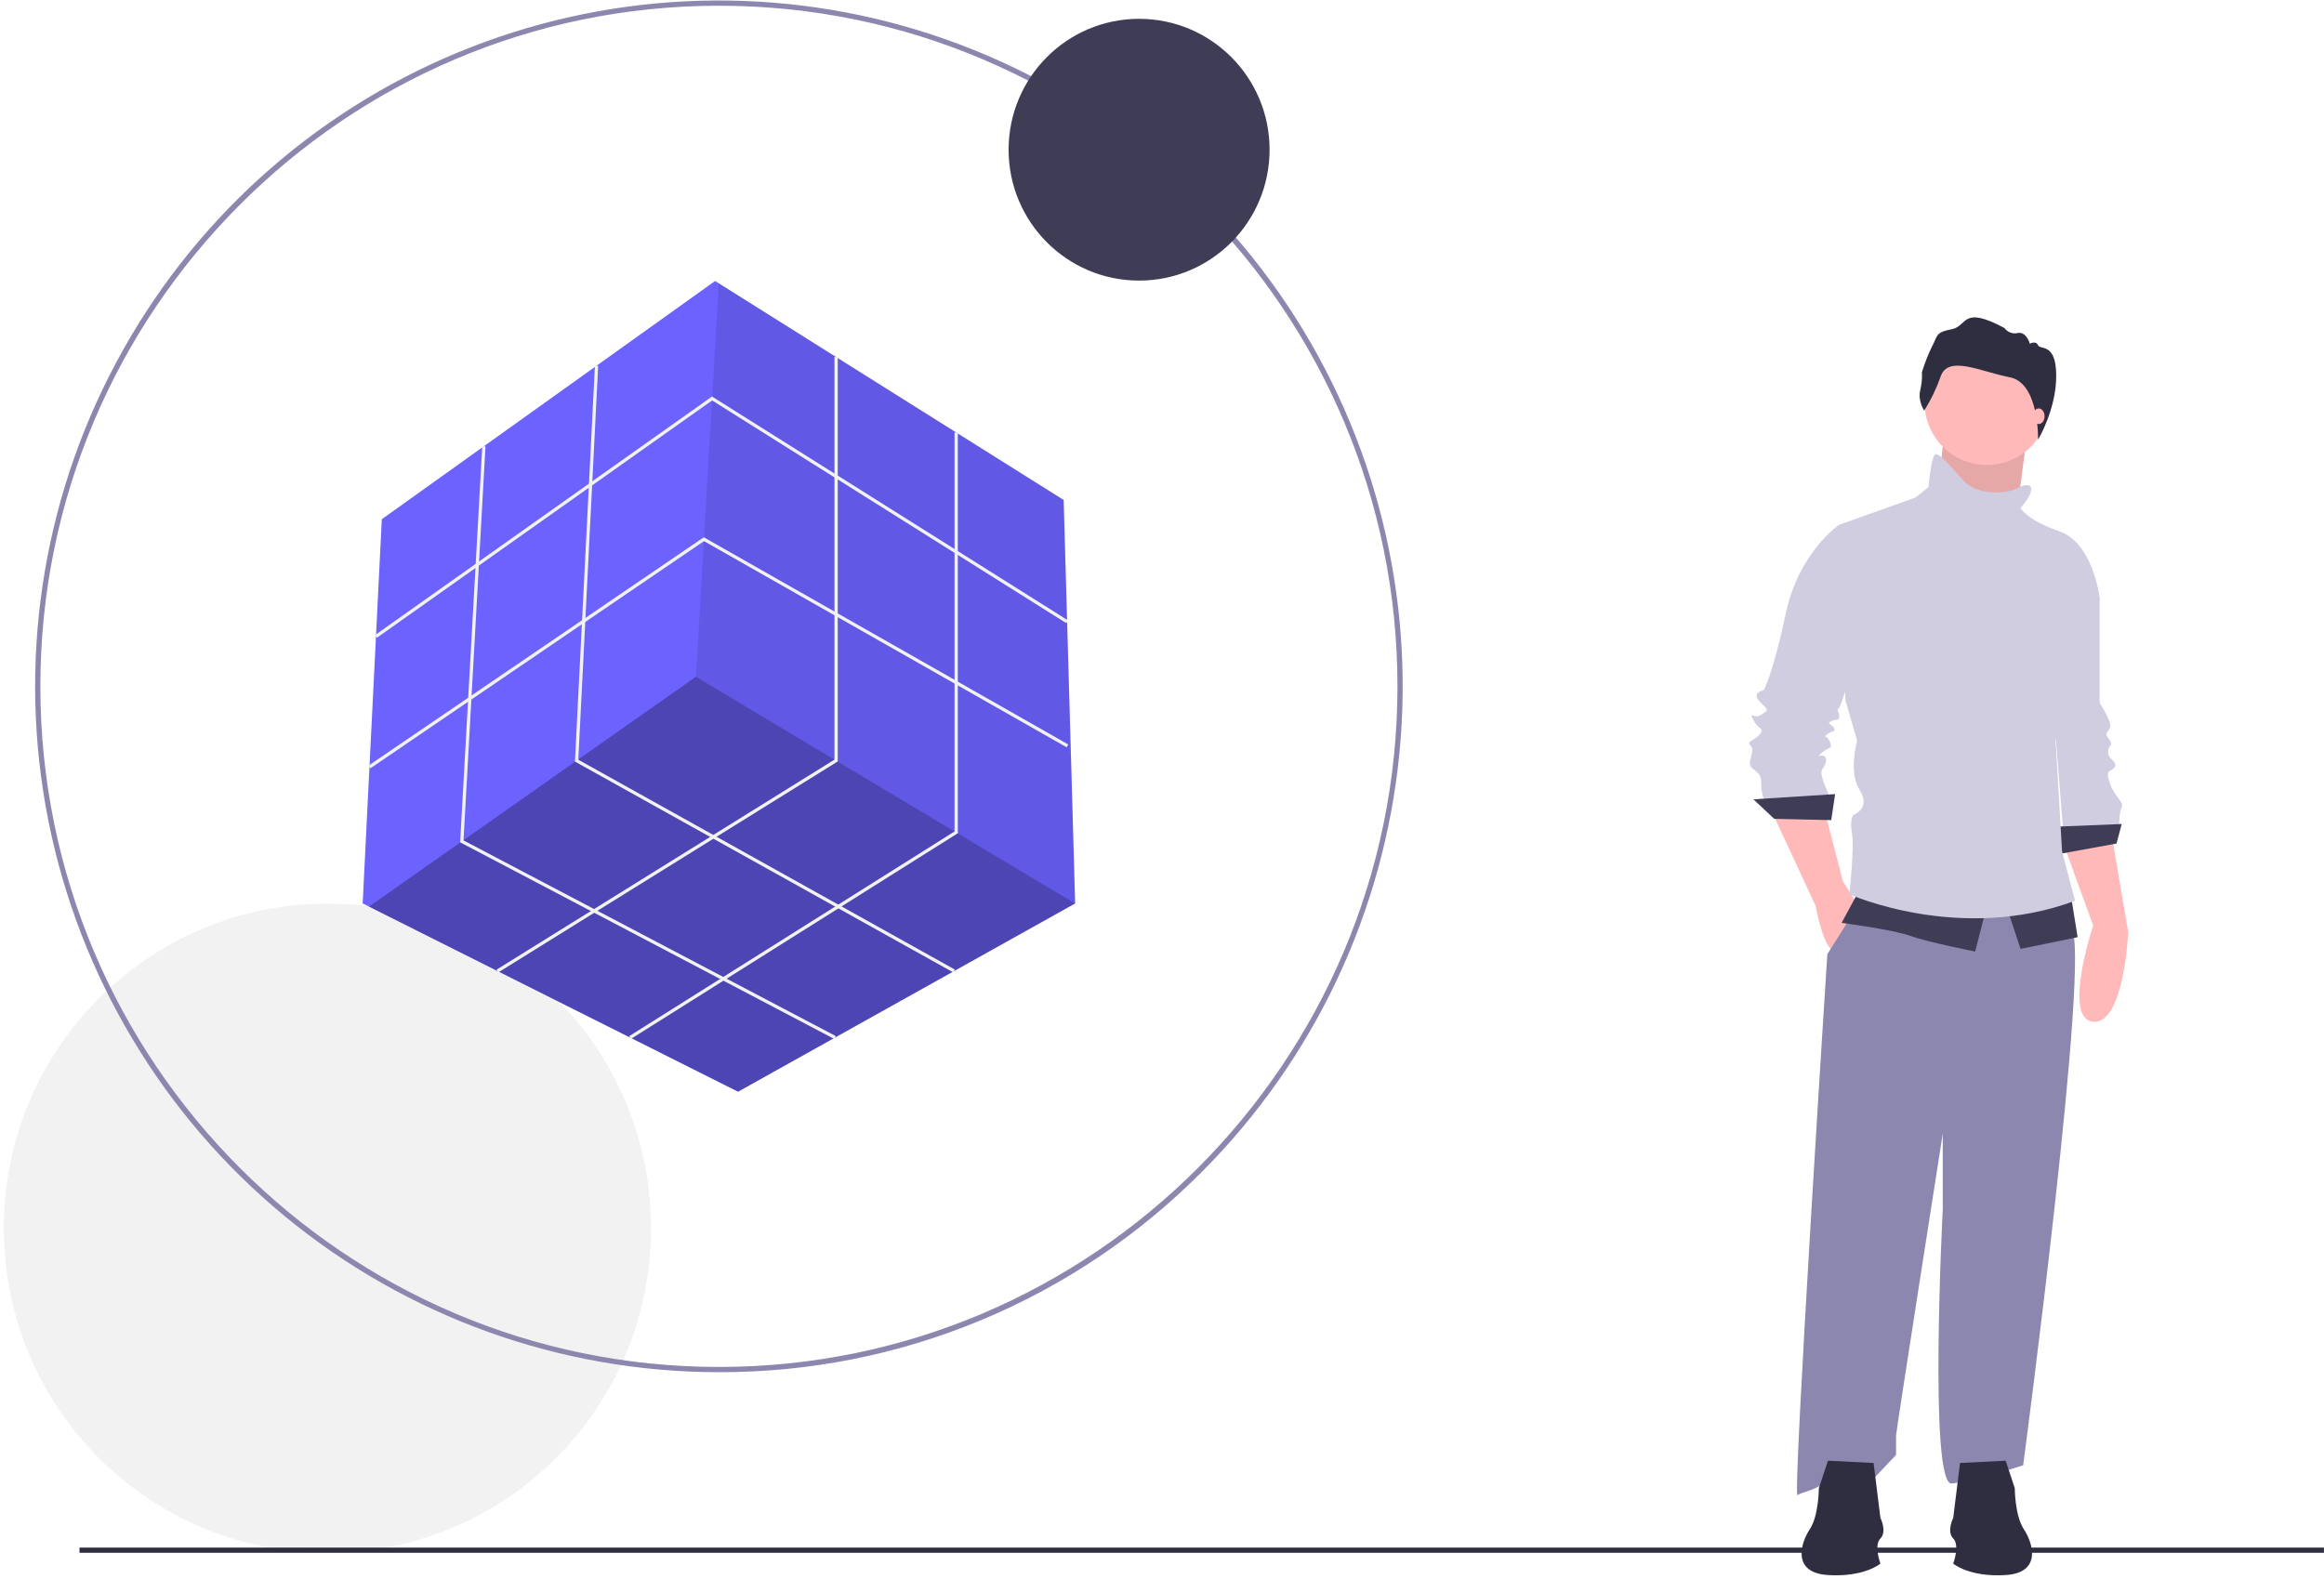 <svg width="599" height="407" viewBox="0 0 599 407" fill="none" xmlns="http://www.w3.org/2000/svg">
<g clip-path="url(#clip0)">
<path d="M84.395 400.327C130.461 400.327 167.806 362.86 167.806 316.643C167.806 270.425 130.461 232.958 84.395 232.958C38.329 232.958 0.984 270.425 0.984 316.643C0.984 362.86 38.329 400.327 84.395 400.327Z" fill="#F2F2F2"/>
<path d="M185.295 353.761C144.521 353.761 105.008 339.577 73.49 313.626C41.971 287.674 20.396 251.561 12.441 211.44C4.487 171.318 10.644 129.671 29.865 93.594C49.086 57.516 80.18 29.241 117.85 13.587C155.52 -2.068 197.435 -4.134 236.453 7.741C275.471 19.616 309.179 44.696 331.831 78.71C354.484 112.723 364.681 153.565 360.684 194.275C356.688 234.986 338.745 273.046 309.914 301.972C293.587 318.443 274.166 331.501 252.775 340.39C231.384 349.28 208.448 353.824 185.295 353.761ZM185.295 1.478C88.858 1.478 10.402 80.192 10.402 176.944C10.402 273.697 88.858 352.411 185.295 352.411C281.731 352.411 360.188 273.697 360.188 176.944C360.188 80.192 281.731 1.478 185.295 1.478Z" fill="#8C87AF"/>
<path d="M277.114 232.91L277.094 232.92L190.232 281.446L95.115 233.732L93.476 232.91L98.412 133.856L184.307 72.443L185.255 73.037L274.152 128.903L277.114 232.91Z" fill="#6C63FF"/>
<path opacity="0.3" d="M277.094 232.92L190.231 281.446L95.114 233.732L179.37 174.468L277.094 232.92Z" fill="black"/>
<path opacity="0.1" d="M277.114 232.909L179.371 174.468L185.256 73.037L274.152 128.903L277.114 232.909Z" fill="black"/>
<path d="M97.147 164.421L96.664 163.736L183.518 102.229L275.267 159.942L274.823 160.653L183.545 103.237L97.147 164.421Z" fill="#F2F2F2"/>
<path d="M95.465 198.073L94.995 197.379L181.409 138.518L181.635 138.647L275.346 191.933L274.933 192.663L181.448 139.505L95.465 198.073Z" fill="#F2F2F2"/>
<path d="M128.435 250.693L127.994 249.98L215.084 195.838V92.046H215.921V196.306L128.435 250.693Z" fill="#F2F2F2"/>
<path d="M162.619 267.838L162.174 267.127L246.032 214.358V111.494H246.868V214.822L162.619 267.838Z" fill="#F2F2F2"/>
<path d="M245.716 250.703L148.189 196.338L148.203 196.076L153.337 94.267L154.172 94.309L149.052 195.858L246.123 249.969L245.716 250.703Z" fill="#F2F2F2"/>
<path d="M215.032 267.854L118.601 217.155L118.616 216.885L124.3 115.025L125.135 115.072L119.466 216.662L215.421 267.111L215.032 267.854Z" fill="#F2F2F2"/>
<path d="M293.594 72.339C312.169 72.339 327.228 57.232 327.228 38.596C327.228 19.96 312.169 4.852 293.594 4.852C275.019 4.852 259.961 19.96 259.961 38.596C259.961 57.232 275.019 72.339 293.594 72.339Z" fill="#3F3D56"/>
<path d="M598.984 398.977H20.491V400.327H598.984V398.977Z" fill="#2F2E41"/>
<path d="M531.821 217.472L539.509 238.599C539.509 238.599 531.487 262.744 539.509 263.415C547.531 264.085 548.534 240.275 548.534 240.275L544.189 214.789L531.821 217.472Z" fill="#FFB9B9"/>
<path d="M535.498 148.389L541.18 154.09V181.254C541.18 181.254 544.523 186.284 543.854 187.625C543.186 188.967 542.517 188.967 543.186 189.973C543.854 190.979 544.523 191.65 543.854 192.32C543.529 192.756 543.353 193.285 543.353 193.829C543.353 194.374 543.529 194.903 543.854 195.338C544.523 196.009 545.86 197.015 544.857 198.021C543.854 199.027 542.517 198.357 543.854 202.045C545.191 205.734 547.531 206.74 546.862 208.082C546.194 209.423 546.194 212.777 546.194 212.777L531.821 214.789L528.812 176.894L535.498 148.389Z" fill="#D0CDE1"/>
<path d="M546.862 212.442L530.149 213.112L530.818 220.155L545.526 217.472L546.862 212.442Z" fill="#3F3D56"/>
<path d="M500.902 113.345L498.896 133.467L519.286 136.484L520.79 124.915L522.295 113.345H500.902Z" fill="#FFB9B9"/>
<path opacity="0.1" d="M500.902 113.345L498.896 133.467L519.286 136.484L520.79 124.915L522.295 113.345H500.902Z" fill="black"/>
<path d="M456.614 209.088L467.979 233.568C467.979 233.568 469.984 244.97 472.993 245.306C476.001 245.641 479.009 233.568 479.009 233.568L474.998 227.197L470.319 209.088L456.614 209.088Z" fill="#FFB9B9"/>
<path d="M480.347 231.221L470.988 245.977C470.988 245.977 461.963 386.489 463.3 385.483C464.637 384.476 468.982 384.141 470.653 381.458C472.325 378.776 482.686 381.458 482.686 381.458L488.703 375.087V370.056C488.703 369.05 500.736 292.255 500.736 292.255V311.705C500.736 311.705 497.059 383.135 503.076 382.464C509.093 381.794 521.46 377.77 521.46 377.77C521.46 377.77 539.175 244.3 533.827 239.27C528.479 234.24 526.14 222.838 526.14 222.838L480.347 231.221Z" fill="#8C87AF"/>
<path d="M512.1 119.885C520.961 119.885 528.145 112.678 528.145 103.788C528.145 94.898 520.961 87.691 512.1 87.691C503.239 87.691 496.056 94.898 496.056 103.788C496.056 112.678 503.239 119.885 512.1 119.885Z" fill="#FFB9B9"/>
<path d="M476.336 136.652L473.996 135.311C473.996 135.311 463.634 142.353 460.292 158.115C456.949 173.876 454.609 177.901 454.609 177.901C454.609 177.901 451.267 178.571 453.607 180.919C455.946 183.266 455.946 182.931 453.941 184.272C451.935 185.614 450.598 182.931 451.935 185.614C453.272 188.296 454.944 187.626 453.607 189.302C452.27 190.979 449.93 190.979 451.267 192.321C452.604 193.662 449.93 196.68 451.601 198.022C453.272 199.363 453.941 199.698 453.941 202.046C453.931 203.416 454.157 204.777 454.609 206.07H471.991C471.991 206.07 468.648 199.698 469.651 198.357C470.654 197.015 470.988 195.674 470.319 195.003C469.651 194.333 467.645 195.674 469.651 193.997C471.656 192.321 472.325 193.327 471.656 191.315C470.988 189.302 469.651 190.308 470.988 189.302C472.325 188.296 473.328 188.632 472.659 187.626C471.991 186.62 470.654 186.62 471.991 185.949C473.328 185.278 474.33 185.949 473.996 184.272C473.662 182.595 473.328 183.266 473.996 182.595C474.665 181.925 481.684 159.121 481.684 158.45C481.684 157.78 476.336 136.652 476.336 136.652Z" fill="#D0CDE1"/>
<path d="M472.995 204.728L451.936 206.07L457.284 211.1L471.992 211.436L472.995 204.728Z" fill="#3F3D56"/>
<path d="M479.01 229.88L474.665 237.928C474.665 237.928 487.7 239.605 492.38 241.282C497.06 242.958 509.093 245.306 509.093 245.306L512.101 233.569L479.01 229.88Z" fill="#3F3D56"/>
<path d="M517.115 233.568L520.792 244.635L535.499 241.617L533.828 231.221L517.115 233.568Z" fill="#3F3D56"/>
<path d="M523.131 125.251C523.131 125.251 522.129 124.58 519.789 125.921C517.449 127.263 509.761 127.934 506.085 123.909C502.408 119.885 499.734 116.532 498.731 117.202C497.728 117.873 497.06 125.586 497.06 125.586L493.717 128.269L473.996 135.311L475.667 180.584L478.676 190.979C478.676 190.979 476.336 199.028 479.344 203.723C482.352 208.418 477.673 210.094 477.673 210.094C477.673 210.094 476.67 211.436 477.339 214.789C478.007 218.143 476.67 230.551 476.67 230.551C476.67 230.551 505.082 243.294 534.83 232.228L531.488 219.484L529.817 190.979C529.817 190.979 531.488 186.285 531.154 184.272C530.819 182.26 541.181 154.091 541.181 154.091C541.181 154.091 539.51 140.006 530.819 136.988C522.129 133.97 520.792 130.952 520.792 130.952C520.792 130.952 524.803 126.592 523.131 125.251Z" fill="#D0CDE1"/>
<path d="M495.944 105.85C495.944 105.85 494.278 103.343 494.919 100.642C495.302 99.109 495.453 97.527 495.368 95.949C496.085 93.61 496.984 91.331 498.059 89.134C499.405 86.691 498.764 85.663 502.993 84.891C507.223 84.12 505.493 78.591 516.643 84.57C517.019 85.097 517.542 85.5 518.147 85.729C518.751 85.958 519.409 86.002 520.039 85.855C522.346 85.405 523.179 88.62 523.179 88.62C523.179 88.62 524.717 87.72 525.294 89.006C525.87 90.291 529.982 88.234 529.982 96.913C529.982 105.593 525.303 113.345 525.303 113.345C525.303 113.345 525.646 98.746 518.02 97.267C510.395 95.788 502.192 91.481 500.206 97.01C499.134 100.113 497.703 103.08 495.944 105.85Z" fill="#2F2E41"/>
<path d="M525.47 109.321C526.301 109.321 526.974 108.42 526.974 107.309C526.974 106.198 526.301 105.297 525.47 105.297C524.639 105.297 523.966 106.198 523.966 107.309C523.966 108.42 524.639 109.321 525.47 109.321Z" fill="#FFB9B9"/>
<path d="M516.947 376.581L519.298 383.656C519.298 383.656 519.298 390.732 521.649 394.269C524 397.807 526.35 405.472 516.947 406.062C507.544 406.651 503.431 403.113 503.431 403.113C503.431 403.113 505.194 398.397 503.431 396.628C501.667 394.859 503.431 391.321 503.431 391.321L505.194 377.17L516.947 376.581Z" fill="#2F2E41"/>
<path d="M471.154 376.581L468.803 383.656C468.803 383.656 468.803 390.732 466.452 394.269C464.101 397.807 461.751 405.472 471.154 406.062C480.557 406.651 484.671 403.113 484.671 403.113C484.671 403.113 482.908 398.397 484.671 396.628C486.434 394.859 484.671 391.321 484.671 391.321L482.908 377.17L471.154 376.581Z" fill="#2F2E41"/>
</g>
<defs>
<clipPath id="clip0">
<rect width="598" height="406" fill="white" transform="translate(0.984 0.128)"/>
</clipPath>
</defs>
</svg>
